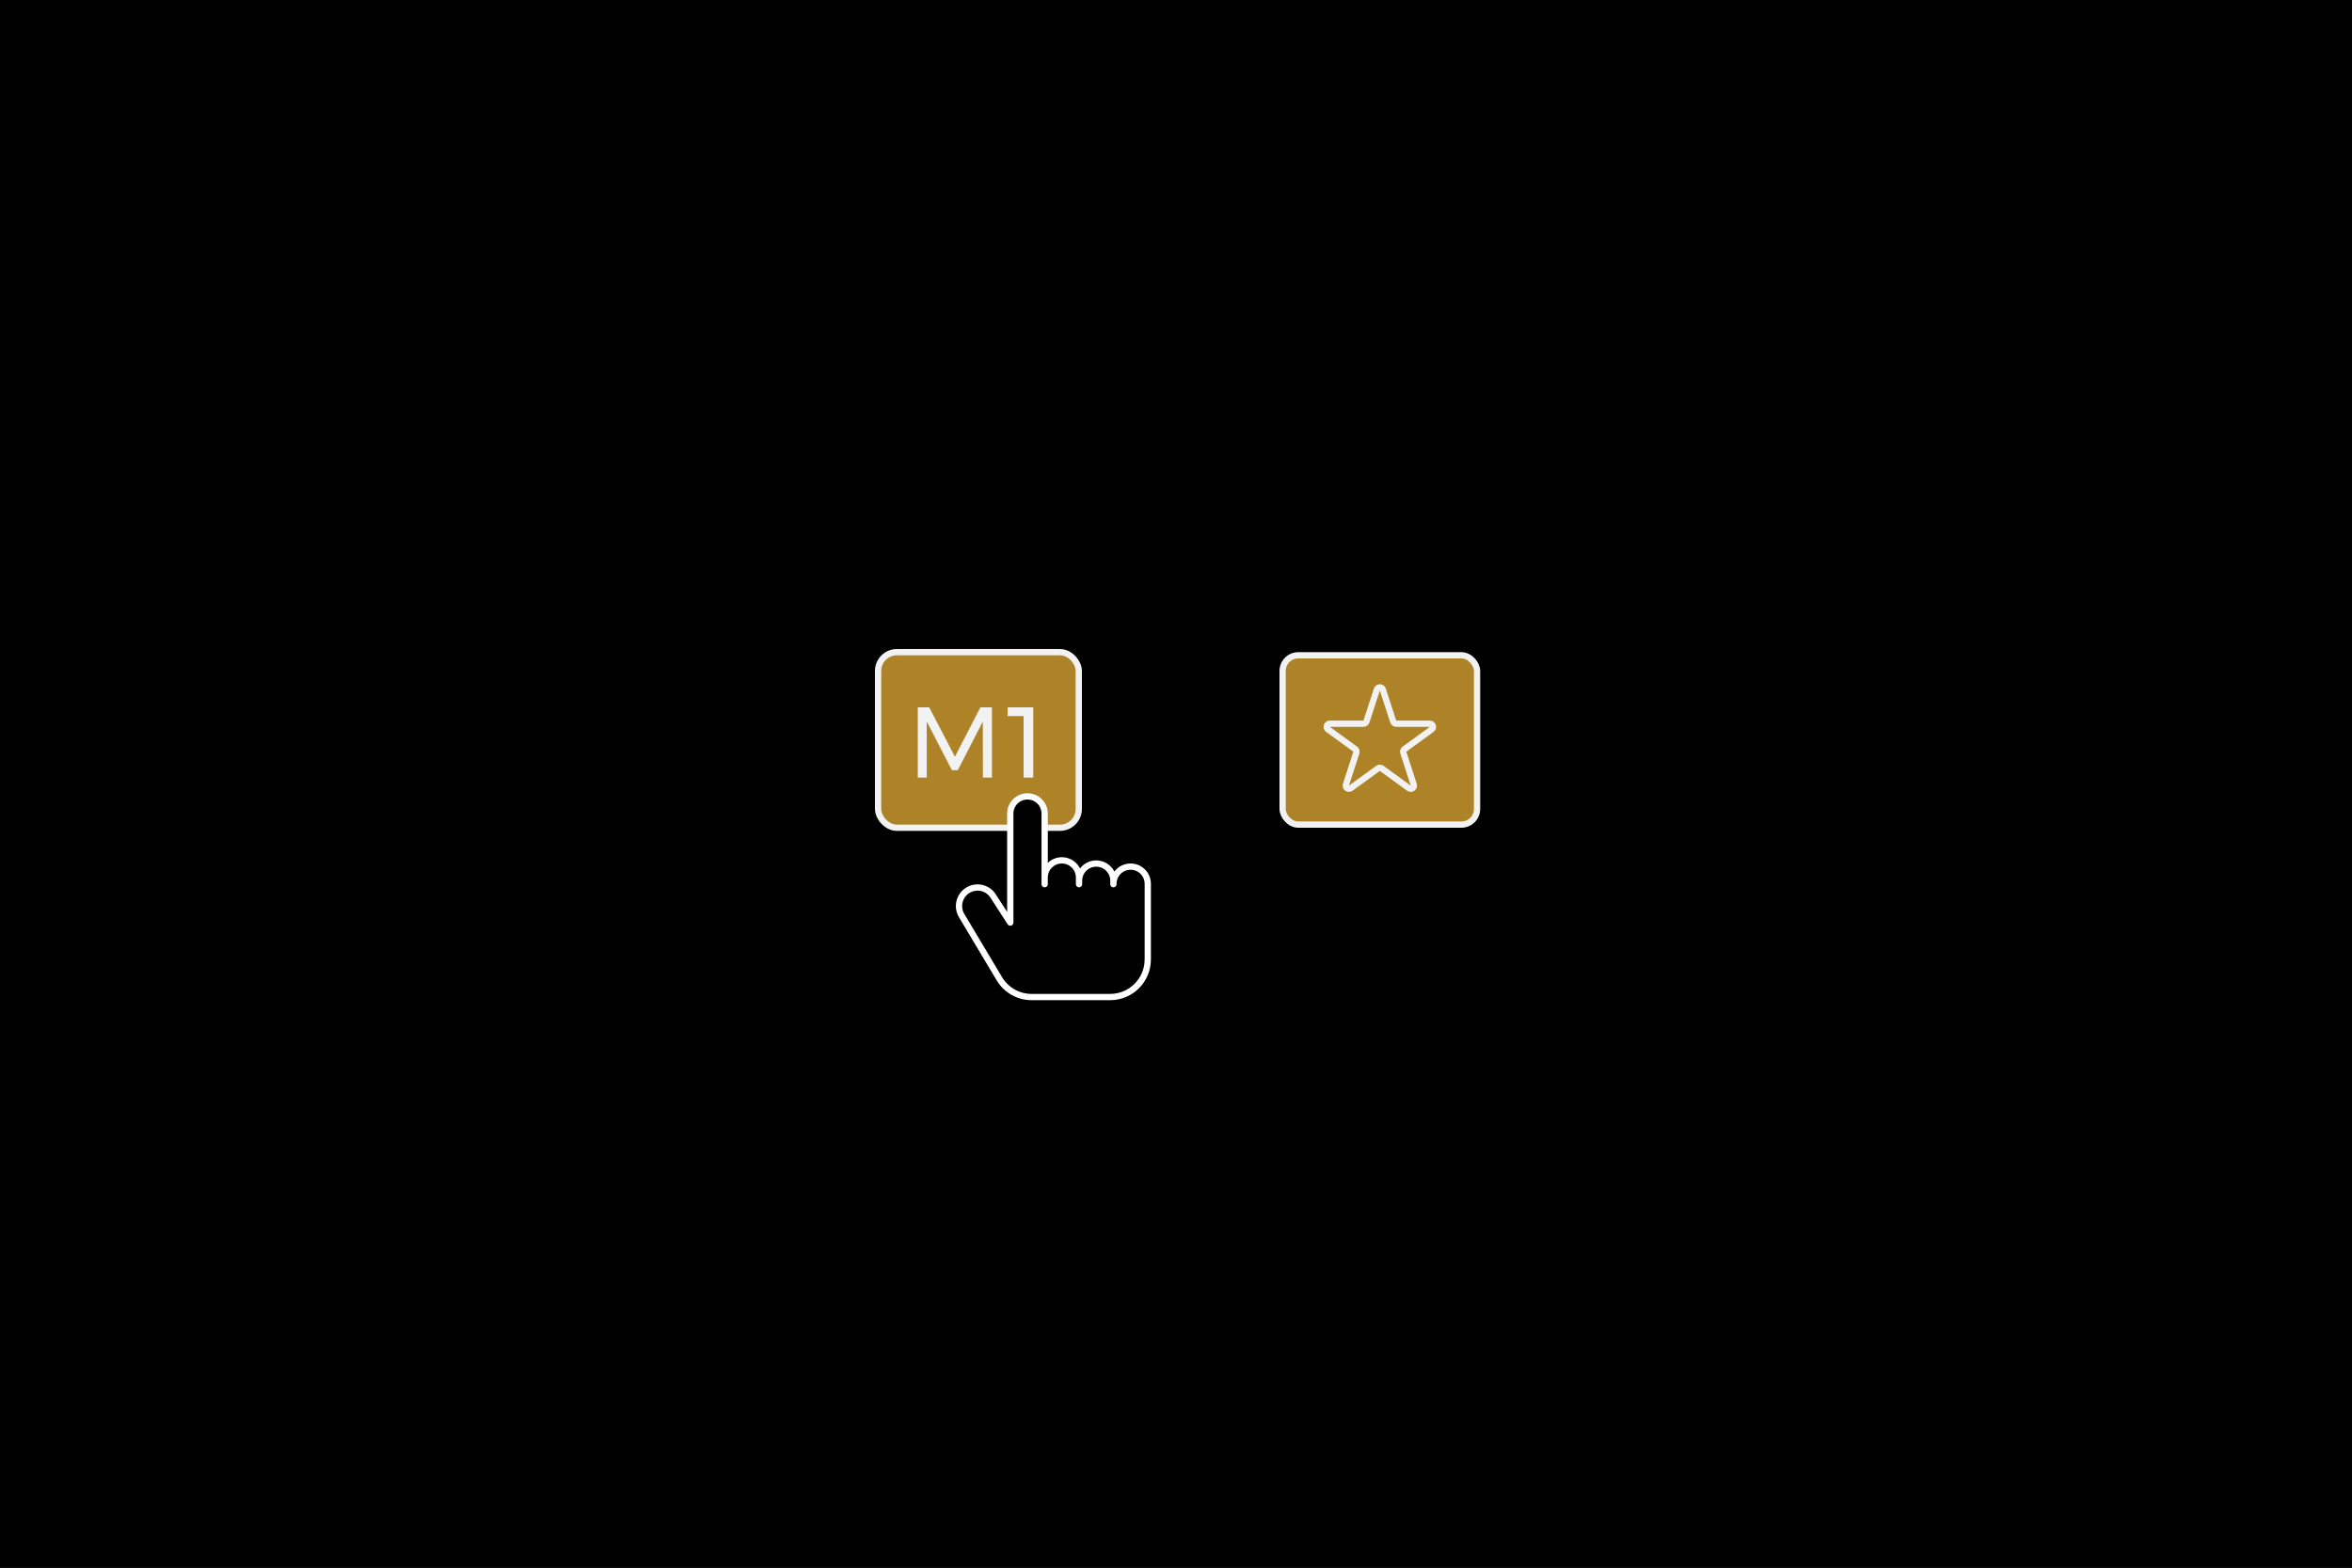 <svg width="1125" height="750" viewBox="0 0 1125 750" fill="none" xmlns="http://www.w3.org/2000/svg">
<rect x="0" y="0" width="1125" height="750" fill="#333333" stroke="none"/>
<rect width="375" height="250" fill="black" transform="scale(3)"/>
<rect width="375" height="250" transform="scale(3)" fill="black"/>
<rect width="32" height="28" rx="3" transform="translate(420 312) scale(3)" fill="#AE8328" stroke="#F2F2F2"/>
<path d="M3.331 4.8V16H4.755V7.056L8.771 14.816H9.715L13.699 7.056L13.715 16H15.155V4.8H13.315L9.251 12.672L5.155 4.8H3.331ZM17.659 4.8V6.192H20.203V16H21.738V4.8H17.659Z" transform="translate(429 324) scale(3)" fill="#F2F2F2"/>
<path d="M9.079 2.74V20.128L6.341 15.884C5.392 14.413 3.379 14.085 2.012 15.179C0.859 16.101 0.564 17.733 1.32 19.001L7.333 29.075C8.416 30.889 10.372 32 12.485 32H25C28.314 32 31 29.314 31 26V18.301V13.94C31 12.427 29.773 11.2 28.26 11.2C26.747 11.2 25.52 12.427 25.52 13.94V13.452C25.52 11.939 24.293 10.712 22.779 10.712C21.266 10.712 20.039 11.939 20.039 13.452V12.941C20.039 11.428 18.812 10.201 17.299 10.201C15.786 10.201 14.559 11.428 14.559 12.941V2.74C14.559 1.227 13.332 0 11.819 0C10.305 0 9.079 1.227 9.079 2.74Z" transform="translate(456 381) scale(3)" fill="black"/>
<path d="M9.079 20.128V2.74C9.079 1.227 10.305 0 11.819 0V0C13.332 0 14.559 1.227 14.559 2.74V14V12.941C14.559 11.428 15.786 10.201 17.299 10.201V10.201C18.812 10.201 20.039 11.428 20.039 12.941V14V13.452C20.039 11.939 21.266 10.712 22.779 10.712V10.712C24.293 10.712 25.52 11.939 25.52 13.452V14V13.94C25.52 12.427 26.747 11.2 28.26 11.2V11.2C29.773 11.2 31 12.427 31 13.94V18.301V26C31 29.314 28.314 32 25 32H12.485C10.372 32 8.416 30.889 7.333 29.075L1.32 19.001C0.564 17.733 0.859 16.101 2.012 15.179V15.179C3.379 14.085 5.392 14.413 6.341 15.884L9.079 20.128Z" transform="translate(456 381) scale(3)" stroke="white" stroke-linecap="round" stroke-linejoin="round"/>
<rect x="0.5" y="0.5" width="31" height="27" rx="2.5" transform="translate(612 312) scale(3)" fill="#AE8328" stroke="#F2F2F2"/>
<path d="M9.524 1.464C9.674 1.003 10.326 1.003 10.476 1.464L12.133 6.564C12.2 6.77 12.392 6.91 12.608 6.91L17.972 6.91C18.456 6.91 18.657 7.53 18.266 7.814L13.927 10.967C13.751 11.094 13.678 11.32 13.745 11.526L15.402 16.627C15.552 17.087 15.025 17.47 14.633 17.186L10.294 14.033C10.119 13.906 9.881 13.906 9.706 14.033L5.367 17.186C4.975 17.47 4.448 17.087 4.598 16.627L6.255 11.526C6.322 11.32 6.249 11.094 6.073 10.967L1.734 7.814C1.343 7.53 1.544 6.91 2.028 6.91L7.392 6.91C7.608 6.91 7.8 6.77 7.867 6.564L9.524 1.464Z" transform="translate(630 325.5) scale(3)" stroke="#F2F2F2" stroke-linecap="round" stroke-linejoin="round"/>
</svg>
